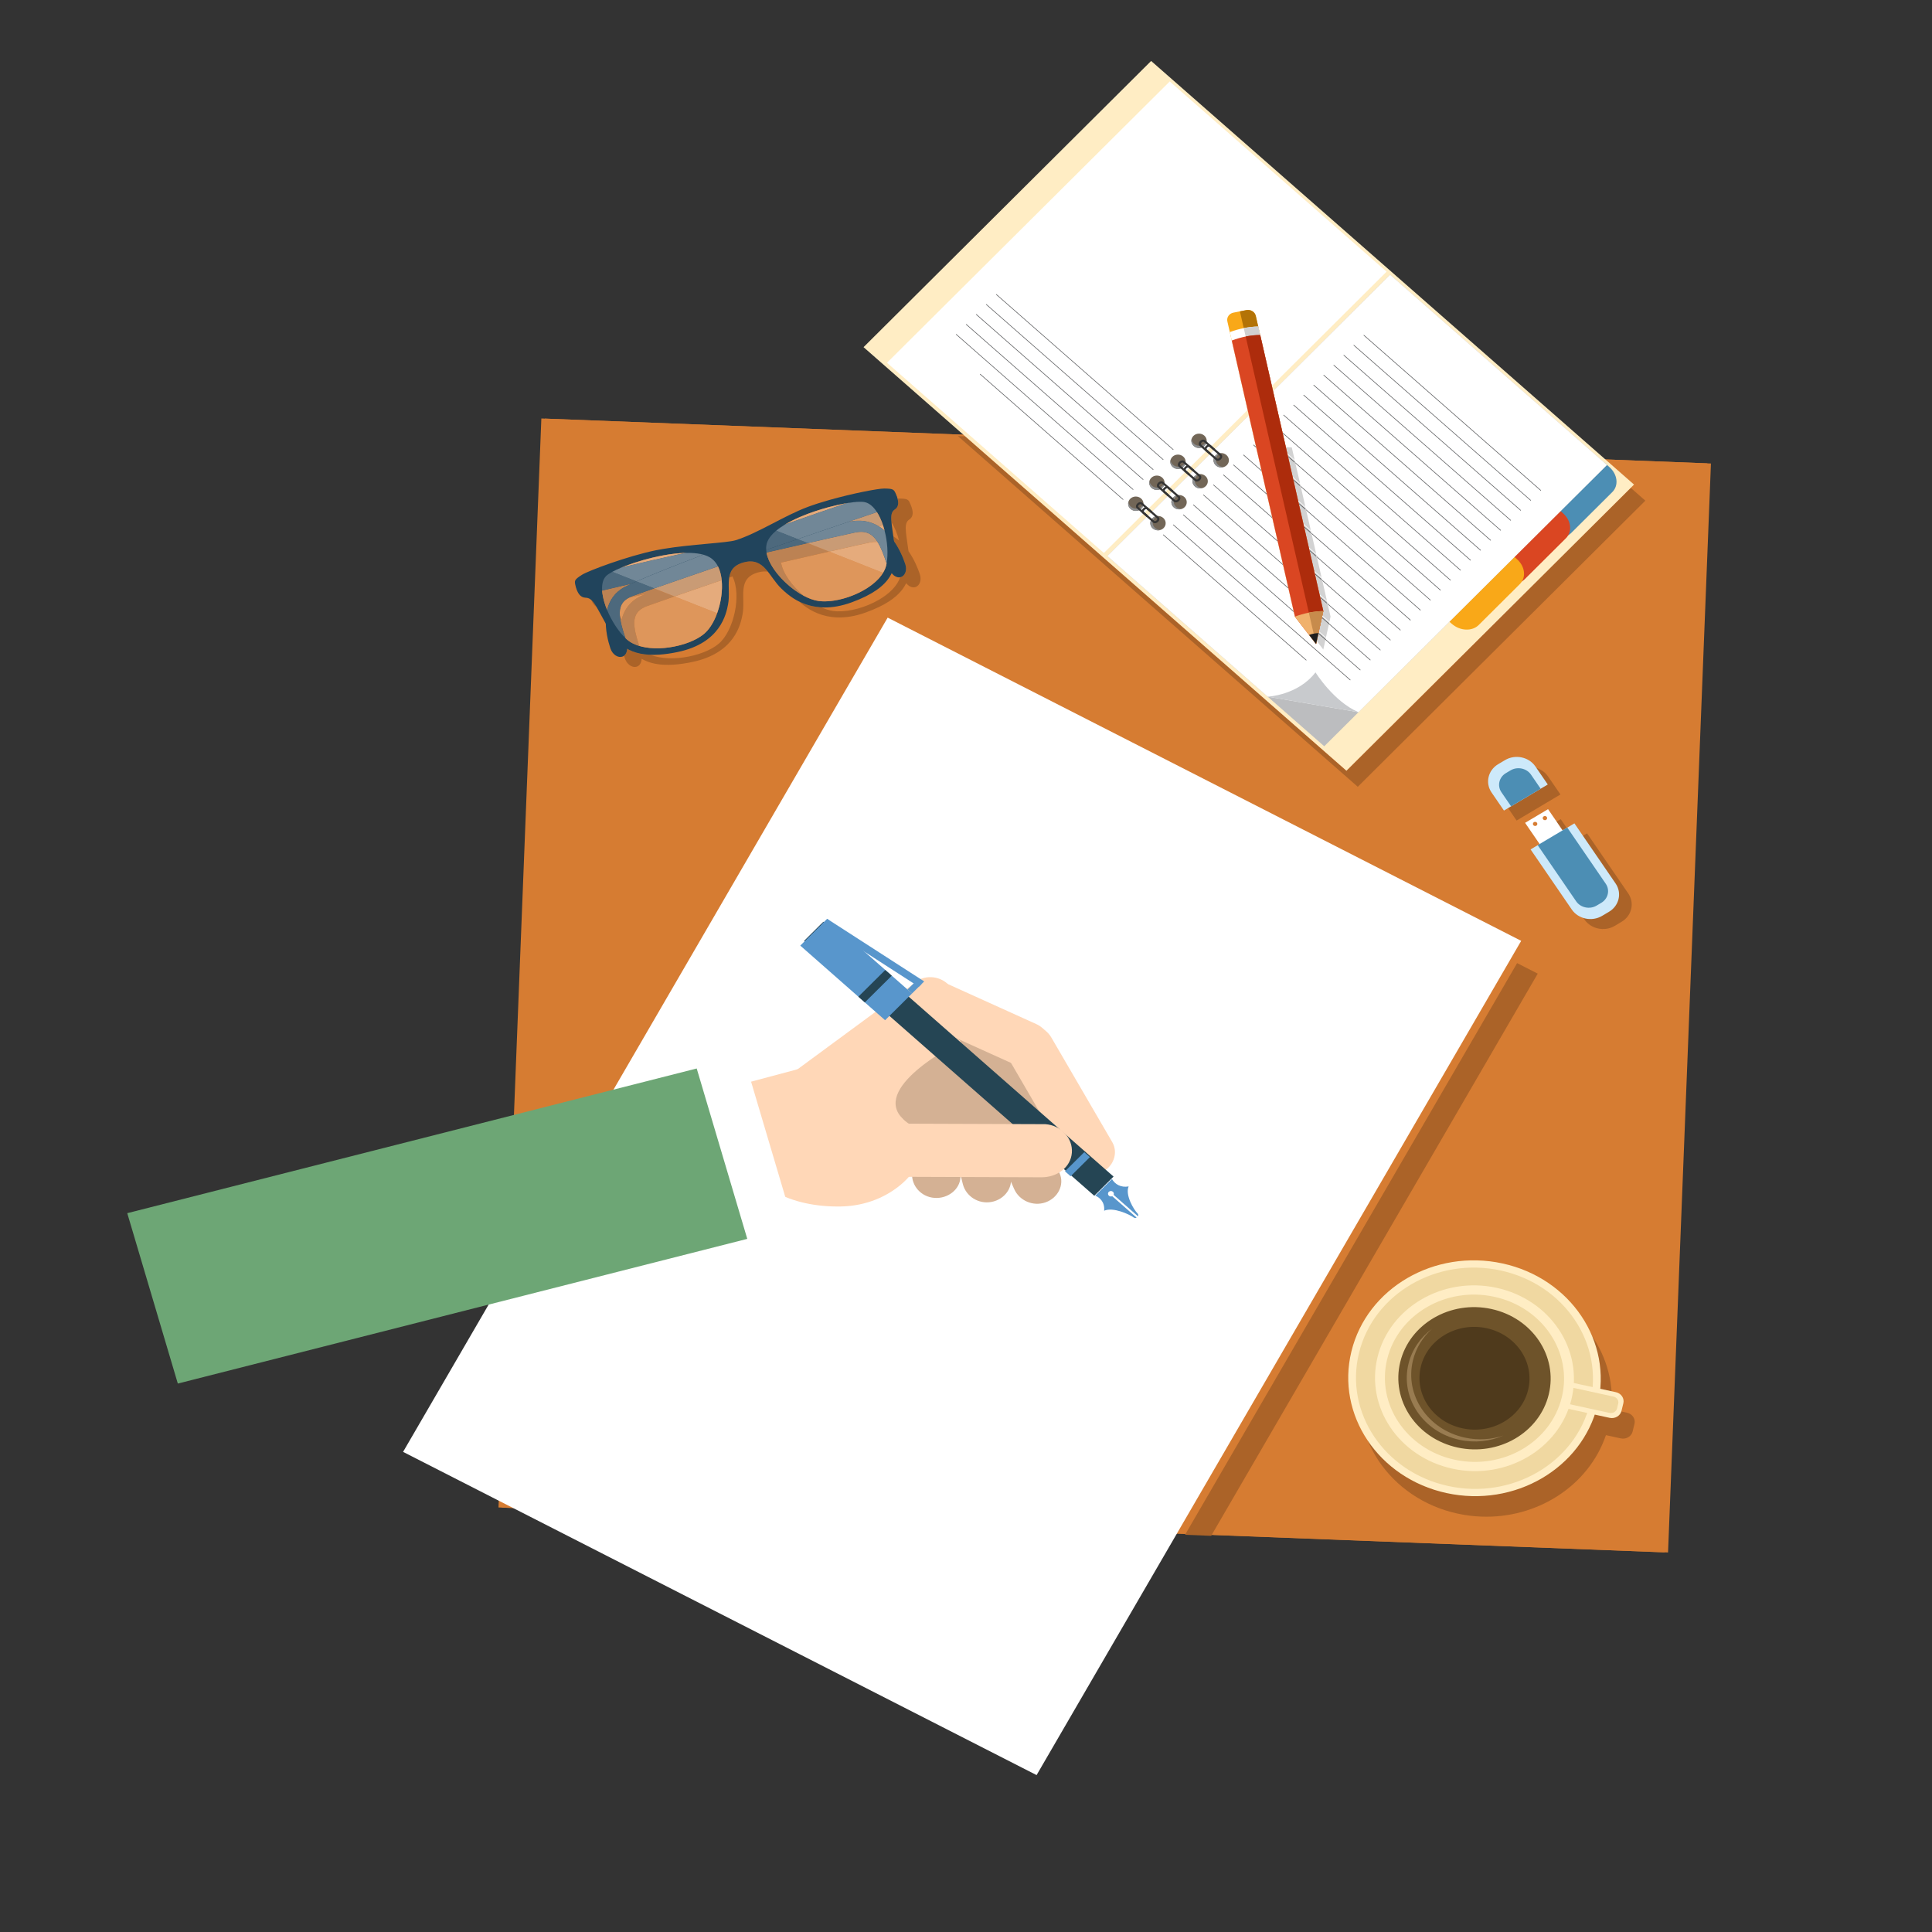 <?xml version="1.0" encoding="UTF-8" standalone="no"?>
<svg id="svg2" xmlns:rdf="http://www.w3.org/1999/02/22-rdf-syntax-ns#" xmlns="http://www.w3.org/2000/svg" xml:space="preserve" height="500" viewBox="0 0 500 500" width="500" version="1.1" xmlns:cc="http://creativecommons.org/ns#" xmlns:dc="http://purl.org/dc/elements/1.1/"><rect x="0" y="0" width="500" height="500" fill="#333333" stroke="none"/><path id="path14" fill-rule="evenodd" fill="#d67c32" d="m129.91 390.17 301.78 11.61 11.1-281.83-301.78-11.61-11.1 281.83z"/><path id="path16" fill-rule="evenodd" fill="#d67c32" d="m129.01 390.13 301.78 11.62 11.09-281.83-301.78-11.62-11.09 281.83z"/><g id="g8" fill="#ab6328" transform="matrix(.377 .015 .014 -.352 129.91 390.17)"><path id="path18" d="m566.9 554.13-283.64 245.79h5.046l270.39-234.32 187.14 215.95 10.364-8.982-189.3-218.45"/><path id="path20" d="m738.26 456.87c-4.767 0-9.467 2.247-12.38 6.435l-27.119 38.968v5.898l3.289 2.289-3.289 4.727v15.463l8.123 5.651 10.539-15.144 2.67 1.858 0.465 0.324 4.763 3.315 29.883-42.941c4.727-6.792 3.037-16.214-3.754-20.939l-4.631-3.224c-2.604-1.812-5.594-2.68-8.559-2.68m-39.499 45.403-2.766 3.974 2.766 1.924v-5.898m0 12.914-7.248 10.418 7.248 5.045v-15.463m-22.077 18.809-8.992 12.923c-4.726 6.792-3.037 16.214 3.754 20.941l4.633 3.222c2.604 1.812 5.594 2.681 8.558 2.681 4.767 0 9.467-2.248 12.382-6.436l1.742-2.506v-15.462l-17.311-12.046-4.766-3.317m22.077 15.363v15.462l7.25-10.417-4.766-3.316-2.484-1.729"/><path id="path22" d="m671.31 21.998c-5.341 0-10.756 0.496-16.197 1.525-46.992 8.895-77.877 54.198-68.984 101.19 7.864 41.551 44.195 70.511 84.988 70.511 5.342 0 10.76-0.497 16.201-1.527 42.959-8.128 72.452-46.689 70.405-89.148l10.812-2.047c3.66-0.691 6.088-4.254 5.395-7.914l-1.08-5.703c-0.612-3.24-3.474-5.514-6.662-5.514-0.413 0-0.832 0.038-1.252 0.118l-10.282 1.947c-10.43-37.726-44.9-63.435-83.34-63.436"/><path id="path24" d="m486.84 0h-17.94l212.02 429.35 14.42-7.12-208.5-422.23"/><path id="path26" d="m67.915 620.97c-1.44 0-2.995 0.68-4.327 1.99v10.483c1.916-0.942 4.017-1.691 6.342-2.216v-9.75c-0.616-0.34-1.302-0.507-2.015-0.507m2.015 0.507v9.75c2.519-0.568 5.302-0.872 8.396-0.872h0.198c3.678-1.37 7.919-1.99 12.352-1.989 3.396 0 6.907 0.363 10.363 1.031v-4.556c-4.75-0.964-8.954-1.41-12.702-1.41-6.552 0-11.707 1.364-15.927 3.709-0.086-2.977-1.178-4.833-2.681-5.663m-6.342 1.483c-1.022 1.005-1.912 2.379-2.519 4.101-0.2 0.566-0.409 1.183-0.622 1.845 1.12 0.98 1.886 2.682 1.958 5.157 0.387-0.215 0.78-0.422 1.183-0.62v-10.483m37.652 1.881v4.556c9.492 1.833 18.586 5.961 23.84 11.163 9.871 9.773 14.451 36.276 7.517 49.718-0.739-0.308-1.475-0.615-2.208-0.921 0.557 5.004 2.687 9.148 9.22 11.451 2.01 0.708 3.809 1.026 5.439 1.026 5.053 0 8.504-3.052 11.705-7.017-0.483 0.061-0.98 0.093-1.495 0.093-1.631 0-3.43-0.319-5.44-1.027-14.281-5.034-7.521-18.863-9.292-31.246-0.992-6.945-4.053-28.493-33.08-36.321-2.167-0.585-4.233-1.074-6.206-1.475m104.02 38.405c-2.502 0-4.845 0.238-7.029 0.651v4.854c1.477-0.446 2.916-0.752 4.29-0.893 0.88-0.091 1.791-0.135 2.73-0.135 8.67 0 19.657 3.772 28.338 9.695v-5.43c-2.505-1.415-5.296-2.804-8.4-4.169-7.514-3.305-14.148-4.573-19.929-4.573m-7.029 0.651c-9.256 1.749-15.669 6.647-19.391 9.952 4.216-2.027 9.398-3.575 15.578-3.674 1.291-0.569 2.565-1.047 3.813-1.424v-4.854m-158.06 0.148c-1.617 0.868-2.783 2.606-3.664 4.785 1.163-1.026 2.314-2.593 3.664-4.785m193.42 7.943v5.43c6.813 4.65 12.207 10.625 13.944 17.145 3.03 0.722 4.911 4.908 3.165 9.863-1.439 4.082-4.139 10.527-8.339 16.442-0.209 1.249-0.411 2.431-0.604 3.55 1.428-0.861 2.773-1.848 4.037-2.929-1.42 5.017-3.363 9.669-5.706 13.26-0.625 5.102-0.262 7.716 2.017 9.488 2.377 1.846 2.471 4.756 1.502 8.018 0.322 0.035 0.602 0.056 0.837 0.062 0.734 0.021 1.388 0.034 1.972 0.034 4.472 0 4.911-0.752 6.489-4.508 1.782-4.247 2.383-8.221-0.591-10.531-3.788-2.945-2.283-8.219 0.257-23.37 4.199-5.916 6.899-12.359 8.337-16.442 1.922-5.45-0.548-9.969-4.107-9.969-1.54 0-3.285 0.847-4.966 2.832-2.627-6.511-8.091-12.644-18.244-18.375m-189.42 0.684c-0.232 1.16-0.405 2.294-0.514 3.388h0c0.109-1.094 0.282-2.228 0.513-3.388m81.126 14.565c-0.496 3.718-1.445 7.134-2.907 9.969 1.462-2.835 2.412-6.251 2.907-9.969m30.899 18.295c-0.392 1.1-0.702 2.191-0.922 3.268 0.22-1.077 0.53-2.168 0.922-3.268"/></g><g id="g15" fill-rule="evenodd" fill="#21445c" transform="matrix(.377 .015 .014 -.352 129.91 390.17)"><path id="path28" d="m29.991 684.98c35.488 13.368 165.04 47.363 185.9 49.762 20.862 2.399 31.39-20.625 34.808-30.321 3.418-9.698-7.065-16.453-12.85-0.041-5.784 16.411-10.349 24.799-22.146 21.773-11.797-3.023-169.27-49.056-180.1-52.544s-12.923 9.294-5.616 11.371"/><path id="path30" d="m234.98 757.23c-36.03-11.83-158.26-66.59-176.02-77.8-17.755-11.21-11.519-35.75-8.1-45.45 3.418-9.698 15.82-8.385 10.035 8.026-5.784 16.411-7.488 25.807 3.599 30.849 11.087 5.041 162.62 67.924 173.24 71.997 10.624 4.075 4.24 15.344-2.756 12.379"/><path id="path32" d="m84.623 708.51c-1.779-0.395-3.507-0.809-5.162-1.243-19.159-5.031-45.975-17.065-50.205-20.278-5.058-3.839-5.058-4.363-3.785-8.789 1.274-4.427 3.298-7.898 7.063-7.834 5.13 0.088 7.216-5.697 16.103-21.28 6.824-11.964 15.657-20.688 35.986-18.352v4.712c-8.879-0.693-17.432 0.858-22.847 5.653-12.048 10.671-23.328 36.834-15.838 45.749 3.807 4.531 21.354 12.705 38.686 16.872v4.79m49.075 8.411c-5.779-2.182-30.288-4.239-49.075-8.411v-4.79c12.979 3.121 25.838 3.996 32.717-0.594 13.498-9.008 9.223-44.066-2.469-55.642-6.433-6.371-18.62-11.129-30.248-12.038v-4.712c3.785 0.434 7.97 1.253 12.614 2.505 29.027 7.829 32.088 29.376 33.08 36.321 1.771 12.384-4.989 26.213 9.292 31.247 14.282 5.033 17.852-9.632 26.997-18.169 3.847-3.592 13.664-13.053 29.952-12.441v4.488c-1.477-0.071-2.899-0.043-4.242 0.095-16.366 1.688-41.68 26.317-36.813 41.797 3.551 11.295 23.674 21.553 41.055 27.34v5.19c-4.999-1.754-9.862-3.635-14.144-5.552-16.164-7.235-33.833-21.017-48.716-26.634m62.86-46.724c5.419 0.204 11.555 1.523 18.426 4.544 28.049 12.335 30.516 26.689 27.923 42.82-2.849 17.712-4.851 23.526-0.8 26.675 2.974 2.31 2.374 6.284 0.59 10.53-1.783 4.247-2.111 4.655-8.459 4.475-4.053-0.115-21.573-4.476-37.68-10.134v-5.19c10.967 3.653 20.844 5.526 24.773 4.752 11.425-2.248 19.043-29.701 16.349-45.568-2.56-15.078-25.138-27.653-41.122-28.416v-4.488"/></g><g id="g20" transform="matrix(.377 .015 .014 -.352 129.91 390.17)"><path id="path34" fill="#de965b" d="m80.672 635.29c-3.546 0-6.968 0.396-10.077 1.255-0.229 0.662-0.45 1.312-0.664 1.951v-1.759 1.759c-3.865 11.561-5.087 19.286 0 24.298v10.183c-0.272-0.164-0.525-0.321-0.76-0.469-2.218-1.4-4.061-3.01-5.582-4.771v-28.046 28.046c-3.195-3.701-4.97-8.077-5.808-12.619-0.468 1.097-0.903 2.196-1.3 3.29-0.614 5.9 0.843 10.164 5.622 13.175 0.487 0.145 0.982 0.292 1.486 0.441v0.401-0.401c1.988 0.588 4.107 1.215 6.342 1.876v1.317-1.317l3.375 0.996c-1.315-0.719-2.45-1.363-3.375-1.919v-10.183c1.216 1.196 2.788 2.239 4.772 3.142 2.048 0.931 8.888 3.836 18.745 7.978l29.637-11.096c2.33 7.786 3.24 16.745 2.217 24.419 1.836-13.767-2.55-31.669-10.191-39.512-0.079-0.081-0.159-0.161-0.239-0.24l-0.04-0.04-0.012-0.012c-0.01-0.009-0.019-0.019-0.029-0.028l-0.013-0.013c-0.009-0.009-0.019-0.018-0.028-0.027l-0.013-0.013c-0.009-0.009-0.019-0.018-0.028-0.027l-0.014-0.014c-0.009-0.009-0.018-0.018-0.028-0.027l-0.012-0.012c-0.01-0.009-0.021-0.019-0.031-0.029-0.003-0.004-0.007-0.007-0.011-0.011-0.011-0.01-0.023-0.022-0.035-0.033-0.002-0.002-0.003-0.004-0.005-0.006-0.014-0.012-0.028-0.026-0.041-0.039l-0.001-0.001c-0.029-0.027-0.058-0.054-0.087-0.082-0.001 0-0.001-0.001-0.002-0.001-0.013-0.013-0.027-0.026-0.041-0.039-0.001-0.001-0.002-0.003-0.004-0.004-0.012-0.011-0.025-0.024-0.038-0.035-0.002-0.003-0.005-0.005-0.007-0.007-0.012-0.011-0.025-0.023-0.037-0.034l-0.006-0.006-0.039-0.036-0.003-0.003-0.042-0.039c-0.001 0-0.001-0.001-0.002-0.001-0.754-0.695-1.577-1.369-2.46-2.02-0.104-0.076-0.209-0.153-0.314-0.228l-0.001-0.001c-0.016-0.012-0.033-0.024-0.05-0.036-0.002-0.001-0.004-0.003-0.006-0.004-0.015-0.011-0.03-0.021-0.045-0.032-0.003-0.002-0.006-0.005-0.01-0.007l-0.042-0.03c-0.003-0.003-0.006-0.004-0.009-0.007-0.013-0.009-0.029-0.02-0.042-0.029-0.004-0.003-0.007-0.006-0.012-0.009-0.014-0.01-0.027-0.019-0.041-0.029-0.004-0.003-0.006-0.004-0.01-0.007-0.016-0.011-0.031-0.022-0.047-0.033-0.001-0.001-0.003-0.002-0.005-0.003-0.034-0.025-0.069-0.048-0.103-0.073-0.007-0.004-0.013-0.009-0.02-0.013-0.01-0.008-0.021-0.015-0.032-0.023-0.007-0.005-0.014-0.009-0.021-0.014-0.009-0.007-0.02-0.014-0.03-0.021-0.007-0.005-0.015-0.011-0.023-0.016-0.01-0.007-0.019-0.013-0.029-0.019-0.008-0.006-0.015-0.011-0.024-0.017-0.008-0.006-0.018-0.012-0.026-0.018s-0.018-0.012-0.026-0.018c-0.009-0.006-0.017-0.012-0.026-0.018s-0.017-0.011-0.025-0.017c-0.009-0.006-0.018-0.012-0.027-0.019-0.009-0.005-0.017-0.011-0.025-0.016-0.009-0.007-0.016-0.011-0.025-0.017-0.057-0.039-0.114-0.077-0.171-0.116-0.002-0.001-0.004-0.002-0.006-0.004l-0.045-0.03c-0.002-0.001-0.003-0.002-0.005-0.003l-0.045-0.03c-0.002-0.002-0.003-0.002-0.005-0.004-0.015-0.01-0.031-0.02-0.046-0.03-0.001-0.001-0.003-0.002-0.003-0.002-0.017-0.011-0.032-0.021-0.048-0.032h-0.001c-6.782-4.481-16.402-7.65-25.668-8.374v-0.001 0.001c-1.327-0.103-2.648-0.157-3.951-0.157"/><path id="path36" fill="#bc8253" d="m70.594 636.54c-0.223 0.062-0.444 0.126-0.664 0.192v1.759c0.214-0.639 0.435-1.289 0.664-1.951m-0.664 0.192c-2.33 0.704-4.472 1.679-6.342 2.954v28.046c1.522 1.761 3.364 3.371 5.582 4.771 0.235 0.148 0.488 0.305 0.76 0.469v-10.183c-5.087-5.012-3.865-12.737 0-24.298v-1.759m-6.342 2.954c-0.637 0.435-1.242 0.904-1.812 1.409-0.276 0.244-0.552 0.497-0.827 0.757-0.018 0.052-0.035 0.103-0.054 0.155-2.296 6.516-3.95 11.926-4.415 16.396 0.398-1.094 0.832-2.193 1.3-3.29 0.838 4.542 2.612 8.918 5.808 12.619v-28.046m-16.018 22.354c-1.537 3.602-2.717 7.233-3.395 10.627-0.232 1.16-0.405 2.294-0.513 3.388 4.85 1.449 11.523 3.427 19.433 5.76-1.707-0.932-3.098-1.735-4.134-2.388-6.876-4.34-10.155-10.68-11.391-17.38m22.361 0.749v10.183c0.925 0.556 2.059 1.2 3.375 1.919l-3.375-0.996v1.317c2.484 1.059 5.661 2.404 9.405 3.98l14.112-5.283c-9.857-4.142-16.697-7.047-18.745-7.978-1.984-0.903-3.556-1.946-4.772-3.142m-7.829 8.789c0.464 0.293 0.959 0.573 1.486 0.842v-0.401c-0.504-0.149-1-0.296-1.486-0.441m1.486 0.441v0.401c0.292 0.149 0.593 0.294 0.905 0.436 0.913 0.415 2.777 1.222 5.437 2.356v-1.317c-2.235-0.661-4.355-1.288-6.342-1.876m61.713 15.213c-0.496 3.717-1.445 7.134-2.907 9.969 1.462-2.835 2.411-6.251 2.907-9.969"/><path id="path38" fill="#de965b" d="m56.646 693.76c0.723 0.353 1.473 0.709 2.245 1.064-0.771-0.355-1.521-0.71-2.243-1.064h-0.002"/></g><g id="g25" fill="#4d697d" transform="matrix(.377 .015 .014 -.352 129.91 390.17)"><path id="path40" d="m43.661 676.06c-0.444 4.466 0.184 8.299 2.276 10.789 0.816 0.971 2.264 2.11 4.205 3.341 0.001 0.001 0.004 0.002 0.004 0.003 0.01 0.006 0.019 0.012 0.029 0.018 1.78 1.126 3.971 2.329 6.47 3.55h0.002c-2.544-1.243-4.77-2.468-6.566-3.611l16.829-6.301c-1.404-0.731-2.681-1.409-3.816-2.029-7.91-2.333-14.584-4.311-19.433-5.76"/><path id="path42" d="m60.948 641.85c-5.152 4.877-10.085 12.468-13.379 20.188 1.237 6.703 4.515 13.045 11.391 17.387 1.035 0.653 2.427 1.456 4.134 2.388 1.135 0.62 2.412 1.298 3.816 2.029l12.424-4.652c-3.744-1.576-6.921-2.921-9.405-3.98-2.66-1.134-4.524-1.941-5.437-2.356-0.312-0.142-0.613-0.287-0.905-0.436-0.527-0.269-1.023-0.549-1.486-0.842-4.779-3.011-6.236-7.275-5.622-13.175 0.465-4.47 2.118-9.88 4.415-16.396 0.018-0.052 0.036-0.103 0.054-0.155m61.446 55.349c-1.178 2.285-2.688 4.192-4.563 5.576 1.875-1.384 3.385-3.291 4.563-5.576"/><path id="path44" d="m80.672 635.29c-7.416 0-14.291 1.732-18.897 5.811-7.86 6.961-15.392 20.515-17.6 31.572 0.678-3.394 1.858-7.025 3.395-10.627 3.294-7.72 8.227-15.311 13.379-20.188 0.275-0.26 0.551-0.513 0.827-0.757 0.571-0.505 1.176-0.974 1.812-1.409 1.87-1.275 4.012-2.25 6.342-2.954 0.22-0.066 0.441-0.13 0.664-0.192 3.11-0.859 6.532-1.255 10.077-1.255 1.303 0 2.624 0.054 3.951 0.157v-0.001c-1.327-0.104-2.648-0.157-3.951-0.157m3.951 0.157v0.001c9.266 0.724 18.886 3.893 25.668 8.374-6.782-4.482-16.402-7.651-25.668-8.375m25.669 8.375c0.016 0.011 0.031 0.021 0.048 0.032-0.017-0.011-0.032-0.021-0.048-0.032m0.051 0.034c0.015 0.01 0.031 0.02 0.046 0.03-0.015-0.009-0.032-0.02-0.046-0.03m0.051 0.034 0.045 0.03-0.045-0.03m0.05 0.033 0.045 0.03c-0.015-0.009-0.03-0.02-0.045-0.03m0.051 0.034c0.057 0.039 0.114 0.077 0.171 0.116-0.057-0.039-0.114-0.077-0.171-0.116m0.196 0.133c0.008 0.005 0.016 0.011 0.025 0.016-0.009-0.005-0.017-0.011-0.025-0.016m0.052 0.035c0.008 0.006 0.016 0.011 0.025 0.017-0.008-0.005-0.017-0.011-0.025-0.017m0.051 0.035c0.008 0.006 0.018 0.012 0.026 0.018-0.009-0.006-0.017-0.012-0.026-0.018m0.052 0.036c0.009 0.006 0.016 0.011 0.024 0.017-0.008-0.006-0.016-0.011-0.024-0.017m0.053 0.036c0.008 0.005 0.016 0.011 0.023 0.016-0.008-0.005-0.015-0.01-0.023-0.016m0.053 0.037c0.007 0.005 0.014 0.009 0.021 0.014-0.007-0.005-0.013-0.009-0.021-0.014m0.053 0.037c0.007 0.004 0.013 0.009 0.02 0.013-0.006-0.004-0.013-0.009-0.02-0.013m0.123 0.086c0.002 0.001 0.004 0.002 0.005 0.003-0.002-0.001-0.003-0.002-0.005-0.003m0.052 0.036c0.004 0.003 0.006 0.004 0.01 0.007-0.003-0.002-0.007-0.005-0.01-0.007m0.051 0.036c0.005 0.003 0.008 0.006 0.012 0.009-0.004-0.003-0.007-0.006-0.012-0.009m0.054 0.038c0.003 0.003 0.006 0.004 0.009 0.007-0.003-0.003-0.006-0.004-0.009-0.007m0.051 0.037c0.004 0.002 0.007 0.005 0.01 0.007-0.003-0.002-0.006-0.004-0.01-0.007m0.055 0.039c0.002 0.001 0.004 0.003 0.006 0.004-0.002-0.001-0.004-0.003-0.006-0.004m0.056 0.04 0.001 0.001-0.001-0.001m0.315 0.229m2.46 2.02c0.001 0 0.001 0.001 0.002 0.001l-0.002-0.001m0.044 0.04 0.003 0.003c-0.001-0.002-0.002-0.002-0.003-0.003m0.042 0.039 0.006 0.006-0.006-0.006m0.043 0.04c0.002 0.002 0.005 0.004 0.007 0.007-0.003-0.003-0.004-0.005-0.007-0.007m0.045 0.042c0.002 0.001 0.003 0.003 0.004 0.004l-0.004-0.004m0.045 0.043c0.001 0 0.001 0.001 0.002 0.001 0 0-0.001-0.001-0.002-0.001m0.089 0.083 0.001 0.001c-0.001-0.001-0.001 0-0.001-0.001m0.042 0.04c0.002 0.002 0.003 0.004 0.005 0.006-0.002-0.002-0.003-0.003-0.005-0.006m0.04 0.039c0.004 0.004 0.008 0.007 0.011 0.011l-0.011-0.011m0.042 0.04 0.012 0.012-0.012-0.012m0.04 0.039 0.014 0.014-0.014-0.014m0.042 0.041 0.013 0.013-0.013-0.013m0.041 0.04 0.013 0.013-0.013-0.013m0.042 0.041 0.012 0.012-0.012-0.012m0.052 0.052c0.08 0.079 0.16 0.159 0.239 0.24-0.079-0.081-0.159-0.161-0.239-0.24m-64.728 42.705c0.002 0.001 0.002 0.002 0.004 0.003-0.001-0.001-0.003-0.002-0.004-0.003m0.034 0.021c7.124 4.508 20.852 10.244 34.446 13.512-9.216-2.216-18.493-5.566-25.732-8.898-0.772-0.355-1.522-0.711-2.245-1.064-2.498-1.221-4.69-2.424-6.47-3.55m34.446 13.512c1.36 0.327 2.722 0.63 4.073 0.904-1.351-0.274-2.712-0.576-4.073-0.904"/></g><g id="g30" transform="matrix(.377 .015 .014 -.352 129.91 390.17)"><path id="path46" fill="#de965b" d="m195.02 674.64c-0.856 0-1.689 0.037-2.494 0.113-0.071 0.006-0.142 0.013-0.212 0.02-3.268 0.337-6.893 1.589-10.563 3.5-7.962 6.691-14.627 15.575-16.266 23.594 12.006 3.492 23.236 6.749 32.712 9.484l37.498-14.038c0.791 1.534 1.393 3.111 1.769 4.719-0.716-3.068-2.249-6.023-4.367-8.782-0.001 0-0.001 0-0.001-0.001-0.011-0.013-0.019-0.024-0.029-0.038-0.001-0.001-0.004-0.004-0.005-0.006-0.009-0.012-0.018-0.023-0.027-0.034-0.002-0.003-0.003-0.004-0.005-0.007-0.008-0.01-0.016-0.021-0.025-0.032-0.003-0.004-0.005-0.007-0.008-0.011-0.008-0.01-0.015-0.019-0.022-0.028-0.004-0.005-0.007-0.009-0.011-0.014-0.006-0.008-0.013-0.016-0.019-0.025-0.004-0.005-0.009-0.011-0.013-0.016-0.006-0.008-0.013-0.017-0.019-0.025-0.005-0.005-0.008-0.01-0.013-0.016-0.005-0.007-0.011-0.014-0.016-0.021-0.006-0.006-0.012-0.014-0.017-0.021-0.005-0.006-0.009-0.012-0.014-0.018-0.006-0.007-0.013-0.016-0.018-0.023-0.004-0.005-0.008-0.01-0.011-0.014-0.008-0.009-0.014-0.018-0.021-0.027-0.004-0.004-0.007-0.008-0.011-0.013-0.007-0.009-0.014-0.018-0.022-0.028-0.002-0.003-0.005-0.005-0.007-0.008-0.008-0.011-0.017-0.022-0.025-0.032-0.002-0.002-0.004-0.004-0.005-0.006-0.01-0.012-0.018-0.023-0.028-0.035l-0.001-0.002c-8.095-10.113-24.02-17.492-36.148-18.071v-0.003 0.003c-0.519-0.025-1.032-0.038-1.536-0.038"/><path id="path48" fill="#bc8253" d="m181.75 678.28c-10.719 5.582-21.825 16.788-25.553 27.251-0.392 1.1-0.702 2.191-0.922 3.268 10.083 2.933 19.624 5.701 28.033 8.132l14.888-5.573c-9.476-2.735-20.706-5.992-32.712-9.484 1.639-8.019 8.304-16.903 16.266-23.594"/><path id="path50" fill="#de965b" d="m167.36 730.04c5.831 4.062 13.108 7.699 20.462 10.667-7.349-2.967-14.622-6.602-20.451-10.663-0.004-0.002-0.007-0.003-0.011-0.004"/></g><g id="g35" fill="#4d697d" transform="matrix(.377 .015 .014 -.352 129.91 390.17)"><path id="path52" d="m155.28 708.8c-0.135 0.658-0.235 1.31-0.3 1.955 7.194 2.987 14.342 5.952 21.27 8.821l7.063-2.644c-8.409-2.431-17.95-5.199-28.033-8.132"/><path id="path54" d="m154.98 710.75c-0.204 2.034-0.05 3.992 0.525 5.823 1.374 4.371 5.23 8.586 10.448 12.448 0.005 0.004 0.011 0.008 0.016 0.011 0.013 0.01 0.026 0.02 0.039 0.029 0.01 0.008 0.019 0.014 0.029 0.021 0.01 0.009 0.021 0.016 0.032 0.024 0.009 0.007 0.019 0.014 0.028 0.021 0.006 0.004 0.01 0.007 0.015 0.011 0.022 0.016 0.041 0.03 0.063 0.046 0.002 0.002 0.006 0.004 0.008 0.006 0.388 0.284 0.782 0.566 1.184 0.846 0.004 0.001 0.007 0.002 0.011 0.004-2.254-1.57-4.293-3.204-6.036-4.888l14.908-5.581c-6.928-2.869-14.076-5.834-21.27-8.821"/><path id="path56" d="m195.05 674.64c-0.863 0.001-1.705 0.038-2.518 0.115 0.805-0.076 1.638-0.113 2.494-0.113 0.504 0 1.017 0.013 1.536 0.038v-0.003c-0.511-0.024-1.015-0.037-1.512-0.037m1.512 0.037v0.003c12.128 0.579 28.053 7.958 36.148 18.071-8.096-10.114-24.02-17.495-36.148-18.074m-4.242 0.098c-12.813 1.321-31.111 16.705-36.116 30.751 3.728-10.463 14.834-21.669 25.553-27.251 3.67-1.911 7.295-3.163 10.563-3.5m40.391 17.978c0.01 0.012 0.018 0.023 0.028 0.035-0.01-0.013-0.018-0.023-0.028-0.035m0.033 0.041c0.008 0.01 0.017 0.021 0.025 0.032-0.008-0.011-0.017-0.022-0.025-0.032m0.032 0.04c0.008 0.01 0.015 0.019 0.022 0.028-0.007-0.009-0.015-0.019-0.022-0.028m0.033 0.041c0.007 0.009 0.013 0.018 0.021 0.027-0.007-0.009-0.014-0.018-0.021-0.027m0.032 0.041c0.005 0.007 0.012 0.016 0.018 0.023-0.006-0.008-0.012-0.015-0.018-0.023m0.032 0.041c0.005 0.007 0.011 0.015 0.017 0.021-0.006-0.007-0.011-0.014-0.017-0.021m0.033 0.042c0.005 0.006 0.008 0.011 0.013 0.016-0.004-0.005-0.009-0.01-0.013-0.016m0.032 0.041c0.004 0.005 0.009 0.011 0.013 0.016-0.004-0.005-0.009-0.011-0.013-0.016m0.032 0.041c0.004 0.005 0.007 0.009 0.011 0.014-0.004-0.005-0.007-0.009-0.011-0.014m0.033 0.042c0.003 0.004 0.005 0.007 0.008 0.011-0.002-0.003-0.005-0.007-0.008-0.011m0.033 0.043c0.002 0.003 0.003 0.004 0.005 0.007-0.001-0.002-0.003-0.005-0.005-0.007m0.032 0.041c0.001 0.002 0.004 0.005 0.005 0.006-0.002-0.001-0.004-0.004-0.005-0.006m0.034 0.044c0 0.001 0 0.001 0.001 0.001l-0.001-0.001m-67.147 35.769c0.005 0.004 0.01 0.007 0.016 0.011-0.005-0.003-0.011-0.007-0.016-0.011m0.055 0.04c0.009 0.007 0.019 0.014 0.029 0.021-0.01-0.007-0.019-0.013-0.029-0.021m0.061 0.045c0.009 0.007 0.019 0.014 0.028 0.021-0.009-0.007-0.019-0.014-0.028-0.021m0.043 0.032c0.021 0.015 0.042 0.031 0.063 0.046-0.022-0.016-0.041-0.03-0.063-0.046m0.071 0.052c8.253 6.045 19.82 11.209 30.377 14.724-2.864-0.954-5.805-2.03-8.731-3.211-7.354-2.968-14.631-6.605-20.462-10.667-0.402-0.28-0.796-0.562-1.184-0.846m30.377 14.724c1.486 0.495 2.953 0.957 4.387 1.385-1.435-0.428-2.9-0.89-4.387-1.385"/></g><path id="path58" fill="#de965b" d="m229.24 146.27c0.001-0.004 0.002-0.008 0.003-0.011-0.001 0.004-0.002 0.008-0.003 0.011m0.006-0.02c0-0.001 0.001-0.002 0.001-0.003-0 0.001-0 0.002-0.001 0.003"/><g id="g41" fill="#4d697d" transform="matrix(.377 .015 .014 -.352 129.91 390.17)"><path id="path60" d="m117.83 702.78c-0.026 0.018-0.051 0.038-0.077 0.056 0.025-0.018 0.052-0.038 0.077-0.056m-0.084 0.061c-0.023 0.017-0.046 0.034-0.07 0.051 0.023-0.017 0.047-0.034 0.07-0.051m-0.082 0.059c-0.006 0.005-0.013 0.01-0.02 0.014 0.007-0.005 0.013-0.009 0.02-0.014m-0.033 0.024c-0.011 0.007-0.021 0.015-0.032 0.022 0.011-0.007 0.022-0.015 0.032-0.022m-0.048 0.033c-0.006 0.005-0.011 0.008-0.017 0.013 0.005-0.004 0.012-0.009 0.017-0.013m-0.034 0.025c-0.006 0.004-0.014 0.009-0.02 0.013 0.006-0.004 0.013-0.009 0.02-0.013m-0.046 0.032c-0.005 0.003-0.011 0.006-0.016 0.01 0.005-0.003 0.011-0.007 0.016-0.01m-0.036 0.024c-0.004 0.003-0.009 0.007-0.014 0.01 0.005-0.004 0.009-0.007 0.014-0.01m-0.045 0.031c-0.004 0.002-0.008 0.005-0.012 0.008 0.004-0.003 0.008-0.006 0.012-0.008m-0.036 0.024c-0.004 0.003-0.008 0.005-0.012 0.008 0.005-0.003 0.007-0.005 0.012-0.008"/><path id="path62" d="m88.699 704.62c0.018 0.004 0.035 0.007 0.053 0.011-0.018-0.004-0.035-0.007-0.053-0.011m0.062 0.013c0.016 0.003 0.031 0.006 0.048 0.009-0.016-0.003-0.032-0.006-0.048-0.009m0.07 0.014c0.013 0.002 0.025 0.005 0.038 0.007-0.013-0.002-0.025-0.005-0.038-0.007m0.068 0.013c0.013 0.003 0.021 0.005 0.034 0.007-0.011-0.002-0.023-0.004-0.034-0.007m0.096 0.02c0.005 0.001 0.011 0.002 0.017 0.003-0.007-0.001-0.01-0.002-0.017-0.003m0.066 0.013c0.005 0.001 0.014 0.003 0.02 0.004-0.006-0.002-0.013-0.003-0.02-0.004m0.068 0.013c0.005 0.002 0.011 0.003 0.017 0.004-0.005-0.001-0.012-0.002-0.017-0.004m0.065 0.013c0.007 0.002 0.014 0.003 0.021 0.005-0.008-0.002-0.013-0.003-0.021-0.005"/><path id="path64" d="m200.96 745.31c0.014 0.004 0.023 0.007 0.037 0.011-0.013-0.004-0.024-0.007-0.037-0.011m0.082 0.024c0.007 0.002 0.016 0.005 0.023 0.007-0.007-0.002-0.016-0.005-0.023-0.007"/><path id="path66" d="m117.83 702.78-0.001 0.001 0.001-0.001m-0.078 0.057c-0.002 0.002-0.004 0.003-0.007 0.005 0.002-0.002 0.005-0.003 0.007-0.005m-0.077 0.056c-0.004 0.003-0.008 0.005-0.012 0.008 0.002-0.001 0.003-0.002 0.004-0.003 0.001 0 0.001-0.001 0.002-0.001 0.002-0.001 0.004-0.003 0.006-0.004"/><path id="path68" d="m117.67 702.9c-0.001 0-0.001 0.001-0.002 0.001 0.001-0.001 0.001-0.001 0.002-0.001"/><path id="path70" d="m117.64 702.91c-0.004 0.003-0.009 0.007-0.013 0.01 0.004-0.003 0.009-0.007 0.013-0.01m-0.045 0.032c-0.005 0.004-0.01 0.007-0.016 0.011 0.001 0 0.002-0.001 0.003-0.001 0.002-0.002 0.004-0.003 0.006-0.005 0.002-0.001 0.005-0.003 0.007-0.005"/><path id="path72" d="m117.59 702.95c-0.002 0.002-0.004 0.003-0.006 0.005 0.002-0.002 0.004-0.003 0.006-0.005"/><path id="path74" d="m117.57 702.97c-0.006 0.004-0.012 0.008-0.017 0.012 0.002-0.002 0.002-0.002 0.004-0.003 0.003-0.002 0.007-0.006 0.011-0.008 0 0 0.001-0.001 0.002-0.001"/><path id="path76" d="m117.56 702.97c-0.004 0.002-0.008 0.006-0.011 0.008 0.003-0.003 0.007-0.006 0.011-0.008"/><path id="path78" d="m117.53 703c-0.009 0.007-0.017 0.012-0.026 0.019l0.001-0.001c0.004-0.003 0.009-0.007 0.013-0.009l0.02-0.01"/><path id="path80" d="m117.52 703c-0.004 0.002-0.009 0.006-0.013 0.009 0.004-0.004 0.009-0.006 0.013-0.009"/><path id="path82" d="m117.49 703.02c-0.006 0.005-0.013 0.009-0.02 0.014 0.001 0 0.001-0.001 0.002-0.001 0.005-0.004 0.012-0.008 0.017-0.012 0.001 0 0 0 0.001-0.001"/><path id="path84" d="m117.49 703.02c-0.005 0.004-0.012 0.008-0.017 0.012 0.005-0.004 0.011-0.008 0.017-0.012"/><path id="path86" d="m117.45 703.05c-0.01 0.007-0.021 0.014-0.031 0.021 0.011-0.008 0.02-0.014 0.031-0.021"/><path id="path88" d="m117.45 703.05c-0.011 0.007-0.02 0.013-0.031 0.021 0.01-0.007 0.021-0.014 0.031-0.021"/><path id="path90" d="m117.41 703.08c-0.008 0.005-0.016 0.011-0.024 0.016 0.008-0.005 0.016-0.011 0.023-0.016h0.001"/><path id="path92" d="m117.41 703.08c-0.007 0.005-0.015 0.011-0.023 0.016 0.008-0.005 0.016-0.011 0.023-0.016"/><path id="path94" d="m117.37 703.1c-0.011 0.008-0.023 0.015-0.034 0.023 0.011-0.008 0.023-0.015 0.034-0.023"/><path id="path96" d="m117.37 703.1c-0.011 0.008-0.023 0.015-0.034 0.023 0.011-0.008 0.023-0.015 0.034-0.023m-0.034 0.023c-3.379 2.255-8.197 3.191-13.766 3.191-4.429 0-9.333-0.593-14.359-1.586 5.026 0.993 9.93 1.586 14.359 1.586 5.569 0 10.387-0.936 13.766-3.191m-28.645 1.5c0.002 0.001 0.002 0.001 0.004 0.001-0.002 0-0.002 0-0.004-0.001m0.057 0.012c0.003 0 0.005 0.001 0.009 0.002-0.002-0.001-0.007-0.002-0.009-0.002m0.057 0.011c0.006 0.001 0.016 0.003 0.022 0.005-0.007-0.002-0.015-0.003-0.022-0.005m0.06 0.012c0.01 0.002 0.02 0.005 0.03 0.006-0.009-0.001-0.02-0.004-0.03-0.006m0.064 0.013c0.021 0.005 0.041 0.008 0.062 0.013-0.02-0.005-0.041-0.008-0.062-0.013m0.079 0.016c0.016 0.003 0.033 0.007 0.05 0.01-0.017-0.003-0.033-0.007-0.05-0.01m0.069 0.014c0.016 0.003 0.032 0.006 0.048 0.009-0.016-0.003-0.032-0.006-0.048-0.009m0.065 0.013c0.016 0.003 0.032 0.006 0.048 0.009-0.017-0.003-0.031-0.006-0.048-0.009"/></g><g id="g62" transform="matrix(.377 .015 .014 -.352 129.91 390.17)"><path id="path98" fill="#e5ab7c" d="m123.08 662.82-29.637 11.096c2.424 1.019 5.03 2.112 7.793 3.27v11.197-11.197c7.132 2.988 15.303 6.401 24.061 10.053 1.023-7.674 0.113-16.633-2.217-24.419"/><path id="path100" fill="#c99b75" d="m93.447 673.91-14.112 5.283c6.017 2.535 13.497 5.67 21.905 9.184v-11.197c-2.763-1.158-5.369-2.251-7.793-3.27m7.793 3.27v11.197c6.568 2.745 13.704 5.721 21.154 8.825 1.462-2.835 2.411-6.252 2.907-9.969-8.758-3.652-16.929-7.065-24.061-10.053"/><path id="path102" fill="#e5ab7c" d="m56.648 693.76c0.722 0.354 1.472 0.709 2.243 1.064 7.24 3.332 16.516 6.68 25.732 8.896v0.002-0.002c5.143 1.237 10.269 2.121 15.01 2.452-15.576-4.31-30.448-8.59-42.985-12.41"/></g><g id="g67" fill="#718797" transform="matrix(.377 .015 .014 -.352 129.91 390.17)"><path id="path104" d="m66.911 683.85-16.829 6.301c1.796 1.143 4.022 2.368 6.566 3.611 12.537 3.821 27.409 8.099 42.984 12.412 1.35 0.094 2.668 0.144 3.946 0.144 3.063 0 5.897-0.284 8.392-0.914-18.846-8.63-35.159-16.4-45.059-21.55"/><path id="path106" d="m79.335 679.19-12.424 4.652c9.9 5.15 26.213 12.921 45.059 21.554 2.039-0.515 3.85-1.262 5.37-2.276 0.011-0.008 0.023-0.015 0.034-0.023 0.004-0.003 0.008-0.005 0.012-0.008 0.008-0.005 0.016-0.011 0.024-0.016 0.004-0.003 0.008-0.006 0.012-0.008 0.01-0.007 0.021-0.014 0.031-0.021 0.005-0.003 0.01-0.007 0.014-0.01 0.007-0.005 0.014-0.009 0.02-0.014 0.005-0.004 0.011-0.007 0.016-0.01 0.009-0.007 0.017-0.012 0.026-0.019 0.006-0.004 0.014-0.009 0.02-0.013 0.005-0.004 0.011-0.008 0.017-0.012 0.006-0.005 0.011-0.008 0.017-0.013 0.006-0.004 0.011-0.007 0.016-0.011 0.011-0.007 0.021-0.015 0.032-0.022 0.004-0.003 0.009-0.007 0.013-0.01 0.007-0.004 0.014-0.009 0.02-0.014 0.004-0.003 0.008-0.005 0.012-0.008 0.024-0.017 0.047-0.034 0.07-0.051 0.003-0.002 0.005-0.003 0.007-0.005 0.026-0.018 0.051-0.038 0.077-0.056l0.001-0.001c1.875-1.384 3.385-3.291 4.563-5.576-7.45-3.104-14.586-6.08-21.154-8.825-8.408-3.514-15.888-6.649-21.905-9.184"/><path id="path108" d="m58.891 694.82c7.239 3.332 16.515 6.682 25.732 8.898v-0.002c-9.216-2.22-18.492-5.57-25.732-8.9m58.449 8.302c-1.52 1.014-3.331 1.761-5.37 2.276-2.495 0.63-5.329 0.914-8.392 0.914-1.278 0-2.596-0.05-3.946-0.144-4.741-0.331-9.867-1.215-15.01-2.452v0.002c1.361 0.328 2.721 0.63 4.073 0.904 0.002 0.001 0.002 0.001 0.004 0.001 0.018 0.004 0.035 0.007 0.053 0.011 0.002 0 0.007 0.001 0.009 0.002 0.016 0.003 0.032 0.006 0.048 0.009 0.007 0.002 0.015 0.003 0.022 0.005 0.013 0.002 0.025 0.005 0.038 0.007 0.009 0.002 0.021 0.005 0.03 0.006 0.011 0.003 0.024 0.005 0.034 0.007 0.02 0.005 0.041 0.008 0.062 0.013 0.007 0.001 0.01 0.002 0.017 0.003 0.016 0.003 0.033 0.007 0.05 0.01 0.006 0.001 0.013 0.002 0.02 0.004 0.017 0.003 0.032 0.006 0.048 0.009 0.005 0.002 0.012 0.003 0.017 0.004 0.016 0.003 0.031 0.006 0.048 0.009 0.008 0.002 0.013 0.003 0.021 0.005 5.026 0.993 9.93 1.586 14.359 1.586 5.569 0 10.387-0.936 13.766-3.191"/></g><path id="path110" fill="#de965b" d="m229.24 146.27 0-0-0 0m0.003-0.012c0.001-0.003 0.002-0.006 0.003-0.008l-0.003 0.008m0.003-0.011c0.015-0.052 0.029-0.104 0.043-0.156-0.012 0.047-0.025 0.093-0.038 0.14-0.002 0.005-0.003 0.011-0.005 0.016m0.043-0.157c0.001-0.005 0.003-0.01 0.004-0.015-0.001 0.005-0.003 0.011-0.004 0.015m0.004-0.015c0.001-0.005 0.003-0.011 0.004-0.015-0.001 0.005-0.003 0.01-0.004 0.015m0.004-0.016c0.001-0.005 0.003-0.009 0.004-0.014-0.001 0.005-0.003 0.01-0.004 0.014m0.004-0.016c0.001-0.005 0.003-0.009 0.004-0.014-0.001 0.005-0.002 0.009-0.004 0.014m0.004-0.016c0.001-0.005 0.002-0.009 0.004-0.014-0.001 0.005-0.002 0.009-0.004 0.014m0.004-0.016c0.001-0.005 0.002-0.009 0.003-0.013-0.001 0.005-0.002 0.009-0.003 0.013m0.004-0.016c0.001-0.004 0.002-0.009 0.003-0.013-0.001 0.004-0.002 0.008-0.003 0.013m0.004-0.016c0.001-0.005 0.002-0.009 0.003-0.014-0.001 0.005-0.002 0.009-0.003 0.014m0.004-0.016c0.001-0.005 0.002-0.009 0.003-0.014-0.001 0.005-0.002 0.01-0.003 0.014m0.004-0.016c0.001-0.004 0.002-0.009 0.003-0.014-0.001 0.005-0.002 0.009-0.003 0.014m0.004-0.016c0.001-0.004 0.002-0.008 0.003-0.012-0.001 0.004-0.002 0.008-0.003 0.012m0.004-0.016c0.001-0.005 0.002-0.011 0.004-0.016-0.001 0.005-0.002 0.011-0.004 0.016"/><g id="g73" fill="#4d697d" transform="matrix(.377 .015 .014 -.352 129.91 390.17)"><path id="path112" d="m237.49 702.15c0.03 0.134 0.059 0.267 0.086 0.401v0.002c0.003 0.014 0.006 0.029 0.009 0.044s0.006 0.029 0.009 0.044v0.003c0.003 0.013 0.006 0.028 0.009 0.041v0.004c0.003 0.014 0.006 0.027 0.008 0.041 0 0.001 0.001 0.004 0.001 0.005 0.003 0.014 0.005 0.026 0.008 0.039 0 0.002 0 0.005 0.001 0.007 0.002 0.013 0.005 0.025 0.007 0.038 0 0.002 0.001 0.005 0.001 0.007 0.003 0.013 0.005 0.025 0.007 0.037 0.001 0.004 0.001 0.006 0.002 0.008 0.002 0.013 0.004 0.026 0.007 0.039 0 0.002 0.001 0.004 0.001 0.007 0.002 0.013 0.005 0.027 0.007 0.041 0.001 0.001 0.001 0.002 0.001 0.004 0.002 0.012 0.005 0.026 0.007 0.039 0 0.002 0.001 0.004 0.001 0.006 0.002 0.012 0.004 0.024 0.006 0.035 0.001 0.003 0.001 0.008 0.002 0.011 0.003 0.014 0.005 0.03 0.008 0.045 0.368 2.169 0.544 4.555 0.543 7.064 0.001-2.509-0.175-4.895-0.543-7.064-0.054-0.317-0.117-0.633-0.188-0.948m-36.547 43.15c0.006 0.002 0.015 0.004 0.02 0.006-0.006-0.002-0.013-0.004-0.02-0.006m0.057 0.017c0.015 0.004 0.03 0.009 0.045 0.013-0.015-0.004-0.03-0.009-0.045-0.013"/><path id="path114" d="m221.33 748.67c-0.588 0.116-1.311 0.172-2.15 0.172-0.386 0-0.797-0.012-1.231-0.035 0.434 0.023 0.845 0.035 1.232 0.035 0.433 0 0.834-0.014 1.202-0.045 0.003 0 0.005 0 0.008-0.001 0.008 0 0.017-0.001 0.025-0.002 0.333-0.028 0.639-0.07 0.914-0.124m-3.714 0.117m0.028 0.002h0.012-0.012m0.052 0.003c0.006 0 0.012 0.001 0.019 0.001-0.006 0-0.013-0.001-0.019-0.001m0.04 0.002c0.006 0.001 0.012 0.001 0.019 0.002-0.006-0.001-0.013-0.001-0.019-0.002m0.036 0.003c0.014 0.001 0.027 0.001 0.04 0.002-0.013-0.001-0.027-0.001-0.04-0.002m0.043 0.002c0.013 0.001 0.026 0.002 0.04 0.002-0.013 0-0.027-0.001-0.04-0.002m0.047 0.003c0.029 0.002 0.058 0.003 0.087 0.005-0.029-0.002-0.058-0.003-0.087-0.005"/><path id="path116" d="m201.07 745.34c7.512 2.231 14.129 3.501 18.11 3.501 0.433 0 0.836-0.014 1.204-0.045-0.368 0.031-0.769 0.045-1.202 0.045-0.387 0-0.798-0.012-1.232-0.035-0.029-0.002-0.058-0.003-0.087-0.005-0.003 0-0.004 0-0.007-0.001-0.014 0-0.027-0.001-0.04-0.002h-0.003c-0.013-0.001-0.026-0.001-0.04-0.002-0.006-0.001-0.011-0.001-0.017-0.001-0.007-0.001-0.013-0.001-0.019-0.002-0.008 0-0.014 0-0.021-0.001-0.007 0-0.013-0.001-0.019-0.001-0.013-0.001-0.027-0.002-0.04-0.003h-0.012c-0.009-0.001-0.019-0.002-0.028-0.002-4.039-0.267-9.946-1.486-16.547-3.446m19.347 3.453c-0.008 0.001-0.017 0.002-0.025 0.002 0.008 0 0.017-0.001 0.025-0.002"/></g><g id="g78" transform="matrix(.377 .015 .014 -.352 129.91 390.17)"><path id="path118" fill="#e5ab7c" d="m235.7 697.32-37.498 14.038c0.012 0.003 0.024 0.007 0.036 0.01v9.864-9.864c14.556 4.202 24.968 7.17 27.679 7.866 1.595 0.408 3.058 0.608 4.409 0.608 0.255 0 0.507-0.007 0.754-0.021 2.412-3.767 4.5-8.981 6.775-15.437 0.005-0.014 0.01-0.027 0.015-0.041-0.056-0.421-0.118-0.836-0.187-1.242-0.003-0.015-0.005-0.03-0.008-0.045-0.001-0.004-0.001-0.007-0.002-0.011-0.002-0.012-0.004-0.023-0.006-0.035 0-0.002-0.001-0.004-0.001-0.006-0.002-0.013-0.005-0.027-0.007-0.039 0-0.002 0-0.002-0.001-0.004-0.002-0.014-0.005-0.028-0.007-0.041 0-0.002-0.001-0.005-0.001-0.007-0.003-0.013-0.005-0.025-0.007-0.039-0.001-0.002-0.001-0.004-0.002-0.008-0.002-0.011-0.004-0.025-0.007-0.037 0-0.002-0.001-0.005-0.001-0.007-0.002-0.013-0.005-0.025-0.007-0.038-0.001-0.002-0.001-0.005-0.001-0.007-0.003-0.014-0.005-0.025-0.008-0.039 0-0.001-0.001-0.004-0.001-0.005-0.002-0.014-0.005-0.027-0.008-0.041v-0.004c-0.003-0.014-0.006-0.027-0.009-0.041v-0.003c-0.003-0.014-0.006-0.029-0.009-0.044s-0.006-0.03-0.009-0.044v-0.002c-0.03-0.149-0.063-0.299-0.097-0.448 0-0.002-0.001-0.006-0.002-0.009-0.002-0.007-0.004-0.016-0.006-0.024-0.002-0.011-0.005-0.022-0.007-0.033v-0.001c-0.376-1.608-0.978-3.185-1.769-4.719"/><path id="path120" fill="#c99b75" d="m198.2 711.36-14.888 5.573c5.516 1.595 10.541 3.043 14.924 4.301v-9.864c-0.012-0.003-0.024-0.007-0.036-0.01m0.036 0.01v9.864c9.129 2.62 15.446 4.406 17.471 4.925 1.596 0.41 3.059 0.61 4.411 0.61 4.711 0 8.07-2.434 10.96-6.946-0.247 0.014-0.499 0.021-0.754 0.021-1.351 0-2.814-0.2-4.409-0.608-2.711-0.696-13.123-3.664-27.679-7.866"/><path id="path122" fill="#e5ab7c" d="m235.59 728.42c-1.242 1.062-2.563 2.034-3.965 2.884 0.674 0.277 1.331 0.547 1.972 0.81v2.223-2.223c0.244 0.1 0.485 0.198 0.724 0.296 0.46-1.293 0.884-2.629 1.269-3.99"/><path id="path124" fill="#c99b75" d="m231.62 731.3c-3.673 2.226-7.902 3.619-12.733 3.619-0.973 0-1.971-0.056-2.994-0.174-1.216-0.14-2.8-0.387-4.715-0.731 7.596 3.13 14.01 5.765 18.692 7.675 1.389-2.127 2.639-4.629 3.722-7.356v-2.223c-0.641-0.263-1.298-0.533-1.972-0.81m1.972 0.81v2.223c0.25-0.631 0.491-1.273 0.724-1.927-0.239-0.098-0.48-0.196-0.724-0.296"/><path id="path126" fill="#e5ab7c" d="m167.38 730.04c5.829 4.061 13.102 7.696 20.451 10.663 2.927 1.181 5.866 2.256 8.731 3.21v0.001-0.001c4.303 1.433 8.438 2.592 12.112 3.425-12.171-4.889-26.45-10.888-41.294-17.298"/></g><g id="g85" fill="#718797" transform="matrix(.377 .015 .014 -.352 129.91 390.17)"><path id="path128" d="m237.87 704.34c-0.005 0.014-0.01 0.027-0.015 0.041-2.275 6.456-4.363 11.67-6.775 15.437-2.89 4.512-6.249 6.946-10.96 6.946-1.352 0-2.815-0.2-4.411-0.61-2.025-0.519-8.342-2.305-17.471-4.925-4.383-1.258-9.408-2.706-14.924-4.301l-7.063 2.644c12.858 5.328 24.923 10.316 34.931 14.44 1.915 0.344 3.499 0.591 4.715 0.731 1.023 0.118 2.021 0.174 2.994 0.174 4.831 0 9.06-1.393 12.733-3.619 1.402-0.85 2.723-1.822 3.965-2.884 2.28-8.051 3.21-17.037 2.281-24.074"/><path id="path130" d="m176.25 719.57-14.908 5.581c1.743 1.684 3.782 3.318 6.036 4.888 14.844 6.41 29.123 12.409 41.294 17.298 3.479 0.789 6.544 1.285 8.947 1.444 0.009 0 0.019 0.001 0.028 0.002h0.012c0.013 0.001 0.027 0.002 0.04 0.003 0.006 0 0.013 0.001 0.019 0.001 0.007 0.001 0.014 0.001 0.021 0.001 0.006 0.001 0.013 0.001 0.019 0.002 0.006 0 0.011 0 0.017 0.001 0.013 0.001 0.027 0.001 0.04 0.002h0.003c0.013 0.001 0.027 0.002 0.04 0.002 0.002 0.001 0.004 0.001 0.007 0.001 0.029 0.002 0.058 0.003 0.087 0.005 0.434 0.023 0.845 0.035 1.231 0.035 0.839 0 1.562-0.056 2.15-0.172 3.191-0.628 6.085-3.221 8.54-6.979-4.682-1.91-11.096-4.545-18.692-7.675-10.008-4.124-22.073-9.112-34.931-14.44"/><path id="path132" d="m237.58 702.55v0.002-0.002m0.009 0.046m0.009 0.044v0.003-0.003m0.009 0.044v0.004-0.004m0.008 0.045c0 0.001 0.001 0.004 0.001 0.005 0-0.001-0.001-0.004-0.001-0.005m0.009 0.044c0 0.002 0 0.005 0.001 0.007-0.001-0.002-0.001-0.005-0.001-0.007m0.008 0.045c0 0.002 0.001 0.005 0.001 0.007 0-0.002-0.001-0.005-0.001-0.007m0.008 0.044c0.001 0.004 0.001 0.006 0.002 0.008-0.001-0.002-0.001-0.004-0.002-0.008m0.009 0.047c0 0.002 0.001 0.005 0.001 0.007 0-0.003-0.001-0.005-0.001-0.007m0.008 0.048c0.001 0.002 0.001 0.002 0.001 0.004 0-0.002 0-0.003-0.001-0.004m0.008 0.043c0 0.002 0.001 0.004 0.001 0.006 0-0.002-0.001-0.004-0.001-0.006m0.007 0.041c0.001 0.004 0.001 0.007 0.002 0.011-0.001-0.003-0.001-0.008-0.002-0.011m0.01 0.056c0.069 0.406 0.131 0.821 0.187 1.242 0.929 7.037-0.001 16.023-2.281 24.074-0.385 1.361-0.809 2.697-1.269 3.99-0.233 0.654-0.474 1.296-0.724 1.927-1.083 2.727-2.333 5.229-3.722 7.356-2.455 3.758-5.349 6.351-8.54 6.979 9.864-1.941 16.889-22.665 16.892-38.504 0.001-2.509-0.175-4.895-0.543-7.064m-49.853 37.606c2.926 1.181 5.867 2.257 8.731 3.211v-0.001c-2.865-0.954-5.804-2.029-8.731-3.21m8.731 3.21v0.001c1.487 0.495 2.952 0.957 4.387 1.385 0.007 0.002 0.014 0.004 0.02 0.006 0.013 0.004 0.024 0.007 0.037 0.011 0.015 0.004 0.03 0.009 0.045 0.013 0.007 0.002 0.016 0.005 0.023 0.007 6.601 1.96 12.508 3.179 16.547 3.446-2.403-0.159-5.468-0.655-8.947-1.444-3.674-0.833-7.809-1.992-12.112-3.425m21.059 4.869c0.009 0 0.019 0.001 0.028 0.002-0.009-0.001-0.019-0.002-0.028-0.002m0.04 0.002c0.013 0.001 0.027 0.002 0.04 0.003-0.013-0.001-0.027-0.002-0.04-0.003m0.059 0.004c0.007 0.001 0.013 0.001 0.021 0.001-0.007 0-0.014 0-0.021-0.001m0.04 0.003c0.006 0 0.011 0 0.017 0.001-0.006-0.001-0.011-0.001-0.017-0.001m0.057 0.003h0.003-0.003m0.043 0.002c0.003 0.001 0.004 0.001 0.007 0.001-0.003 0-0.005 0-0.007-0.001m0.094 0.006"/></g><g id="g90" fill-rule="evenodd" transform="matrix(.377 .015 .014 -.352 129.91 390.17)"><path id="path134" fill="#fff" d="m683.1 445.82-443.01 218.76-309.39-626.55 443.01-218.76 309.39 626.54"/><path id="path136" fill="#fff" d="m719.84 511.78-21.905 31.475-15.371-10.697 21.905-31.475 15.371 10.697"/><path id="path138" fill="#cde9fa" d="m716.38 533.61 29.883-42.942c4.726-6.792 3.037-16.214-3.754-20.939l-4.633-3.224c-6.791-4.726-16.213-3.036-20.939 3.756l-29.883 42.941 29.326 20.408"/><path id="path140" fill="#4c8eb4" d="m711.61 530.29 27.895-40.085c3.191-4.584 2.051-10.945-2.533-14.136l-3.127-2.174c-4.584-3.191-10.946-2.05-14.135 2.534l-27.895 40.085 19.795 13.776"/><path id="path142" fill="#cde9fa" d="m688.07 574.28 8.994-12.922-29.326-20.409-8.992 12.923c-4.727 6.792-3.037 16.214 3.754 20.941l4.631 3.222c6.791 4.726 16.215 3.036 20.939-3.755"/><path id="path144" fill="#4c8eb4" d="m685.3 568.11 7.004-10.067-19.795-13.775-7.006 10.066c-3.189 4.584-2.049 10.944 2.535 14.135l3.125 2.176c4.584 3.189 10.945 2.049 14.137-2.535"/><path id="path146" fill="#d67c32" d="m697.27 537.48c0.48-0.688 0.31-1.636-0.379-2.116-0.69-0.479-1.637-0.309-2.116 0.379-0.48 0.69-0.31 1.637 0.379 2.117 0.688 0.479 1.637 0.309 2.116-0.38"/><path id="path148" fill="#d67c32" d="m690.72 532.92c0.478-0.688 0.308-1.636-0.381-2.116-0.688-0.479-1.637-0.309-2.115 0.38-0.481 0.688-0.309 1.636 0.379 2.116 0.689 0.478 1.636 0.309 2.117-0.38"/></g><g id="g100" transform="matrix(.377 .015 .014 -.352 129.91 390.17)"><path id="path150" fill="#ab6328" d="m0 166.32v108.63l63.63 20.23-63.63-128.86"/><path id="path158" fill="#ffedc4" d="m558.7 565.6-342.51 296.81 189.3 218.49 342.51-296.85-189.3-218.45"/><path id="path160" fill="#fff" d="m232.68 851.64 153.83-133.3 186.11 214.77-153.82 133.29-186.12-214.76"/><path id="path162" fill="#726657" d="m410.53 759.43c2.201-1.909 2.436-5.245 0.528-7.446-1.909-2.205-5.243-2.445-7.446-0.537-2.201 1.908-2.433 5.24-0.525 7.444 1.908 2.2 5.24 2.447 7.443 0.539"/><path id="path164" fill="#8c8e90" d="m411.2 753.63c0.571 0.659 0.938 1.42 1.139 2.214 0.1-1.348-0.313-2.745-1.275-3.854-1.909-2.205-5.243-2.445-7.446-0.537-1.541 1.335-2.109 3.372-1.668 5.23 0.11-1.34 0.711-2.639 1.805-3.586 2.201-1.907 5.539-1.664 7.445 0.533"/><path id="path166" fill="#726657" d="m424.4 775.44c2.202-1.908 2.44-5.242 0.53-7.445-1.909-2.202-5.242-2.442-7.444-0.534-2.201 1.908-2.435 5.238-0.527 7.44 1.91 2.204 5.24 2.447 7.441 0.539"/><path id="path168" fill="#8c8e90" d="m425.06 769.63c0.574 0.661 0.945 1.425 1.142 2.217 0.098-1.35-0.312-2.746-1.275-3.856-1.909-2.202-5.242-2.442-7.444-0.534-1.541 1.335-2.111 3.369-1.67 5.229 0.11-1.341 0.713-2.638 1.807-3.586 2.201-1.906 5.531-1.672 7.44 0.53"/><path id="path170" fill="#726657" d="m438.27 791.44c2.204-1.907 2.436-5.245 0.53-7.444-1.908-2.203-5.242-2.443-7.444-0.535-2.203 1.908-2.435 5.238-0.525 7.441 1.904 2.2 5.238 2.447 7.439 0.538"/><path id="path172" fill="#8c8e90" d="m438.94 785.64c0.572 0.659 0.943 1.425 1.142 2.216 0.098-1.35-0.318-2.75-1.277-3.856-1.908-2.203-5.242-2.443-7.444-0.535-1.541 1.335-2.111 3.371-1.669 5.231 0.107-1.343 0.714-2.637 1.808-3.586 2.199-1.906 5.531-1.672 7.44 0.53"/><path id="path174" fill="#726657" d="m452.14 807.45c2.203-1.907 2.437-5.242 0.531-7.444-1.91-2.204-5.244-2.443-7.445-0.535-2.204 1.908-2.436 5.239-0.526 7.442 1.906 2.201 5.238 2.446 7.44 0.537"/><path id="path176" fill="#8c8e90" d="m452.8 801.64c0.574 0.661 0.941 1.422 1.142 2.217 0.098-1.35-0.316-2.75-1.273-3.855-1.91-2.204-5.244-2.443-7.445-0.535-1.541 1.335-2.112 3.37-1.668 5.23 0.107-1.34 0.712-2.637 1.806-3.585 2.199-1.907 5.529-1.673 7.438 0.528"/></g><g id="g113" fill="#343434" transform="matrix(.377 .015 .014 -.352 129.91 390.17)"><path id="path178" d="m452.91 804 1.84-1.594v-1.952l-2.805 2.432c-0.265 0.228-0.935 0.053-1.441-0.529-0.502-0.582-0.584-1.273-0.319-1.502l4.565-3.955v-1.95l-5.529 4.791c-0.94 0.817-0.864 2.383 0.171 3.579 1.036 1.195 2.579 1.496 3.518 0.68zm1.84-1.594 5.533-4.795c0.934-0.809 0.859-2.381-0.178-3.576-1.035-1.195-2.578-1.491-3.511-0.682l-1.844 1.597v1.95l2.809-2.435c0.257-0.224 0.929-0.044 1.433 0.536 0.504 0.582 0.584 1.27 0.326 1.494l-4.568 3.959v1.952"/><path id="path180" d="m439.14 788.1 1.838-1.592v-1.955l-2.805 2.43c-0.266 0.23-0.936 0.054-1.441-0.529-0.502-0.581-0.583-1.271-0.319-1.501l4.565-3.954v-1.95l-5.53 4.791c-0.939 0.815-0.863 2.383 0.174 3.578 1.035 1.195 2.578 1.497 3.518 0.682zm1.838-1.592 5.535-4.798c0.933-0.807 0.857-2.381-0.178-3.575-1.037-1.197-2.58-1.492-3.514-0.685l-1.843 1.599v1.95l2.808-2.434c0.26-0.225 0.93-0.045 1.434 0.535 0.504 0.582 0.584 1.269 0.326 1.494l-4.568 3.959v1.955"/><path id="path182" d="m425.36 772.2 1.838-1.592v-1.955l-2.804 2.43c-0.266 0.23-0.938 0.052-1.442-0.529s-0.584-1.273-0.318-1.501l4.564-3.956v-1.946l-5.527 4.789c-0.941 0.816-0.865 2.38 0.17 3.577 1.035 1.194 2.58 1.498 3.519 0.683zm1.838-1.592 5.537-4.797c0.932-0.809 0.854-2.384-0.179-3.578-1.037-1.196-2.578-1.49-3.512-0.682l-1.846 1.6v1.946l2.809-2.435c0.258-0.224 0.93-0.045 1.434 0.537 0.501 0.581 0.585 1.27 0.326 1.495l-4.569 3.959v1.955"/><path id="path184" d="m411.58 756.3 1.838-1.593v-1.953l-2.805 2.43c-0.265 0.229-0.935 0.053-1.439-0.528s-0.586-1.273-0.32-1.503l4.564-3.955v-1.945l-5.527 4.79c-0.942 0.815-0.866 2.379 0.172 3.576 1.035 1.195 2.578 1.496 3.517 0.681zm1.838-1.593 5.535-4.797c0.934-0.808 0.858-2.38-0.178-3.574-1.037-1.197-2.578-1.491-3.511-0.683l-1.846 1.6v1.945l2.809-2.434c0.259-0.225 0.931-0.043 1.433 0.538 0.504 0.581 0.586 1.269 0.326 1.493l-4.568 3.959v1.953"/></g><g id="g119" fill="#5d5e60" transform="matrix(.377 .015 .014 -.352 129.91 390.17)"><path id="path186" d="m305.5 904.91 125.69-108.92 0.279 0.324-125.69 108.92-0.279-0.324"/><path id="path188" d="m298.89 897.29 125.68-108.92 0.281 0.325-125.68 108.92-0.281-0.326"/><path id="path190" d="m292.29 889.67 125.69-108.92 0.287 0.33-125.69 108.92-0.286-0.33"/><path id="path192" d="m285.69 882.06 125.68-108.92 0.285 0.328-125.68 108.92-0.285-0.328"/><path id="path194" d="m279.09 874.44 125.68-108.92 0.284 0.327-125.69 108.92-0.283-0.328"/><path id="path196" d="m296.61 845.92 101.57-88.015 0.283 0.329-101.57 88.015-0.285-0.329"/></g><g id="g127" transform="matrix(.377 .015 .014 -.352 129.91 390.17)"><path id="path198" fill="#4c8eb4" d="m683.99 750.03 3.762-3.261c5.863-5.08 14.142-5.127 18.49-0.11l27.088 31.259c4.352 5.023 3.127 13.208-2.736 18.289l-3.762 3.261-42.842-49.438"/><path id="path200" fill="#da4622" d="m653.46 714.79 3.764-3.261c5.861-5.081 14.138-5.129 18.49-0.108l27.084 31.254c4.352 5.023 3.129 13.211-2.734 18.291l-3.762 3.262-42.842-49.438"/><path id="path202" fill="#f9a818" d="m623.12 679.78 3.764-3.26c5.861-5.081 14.141-5.128 18.49-0.108l27.086 31.256c4.35 5.02 3.125 13.207-2.736 18.287l-3.764 3.261-42.84-49.436"/><path id="path204" fill="#bcbdbf" d="m542.82 582.89-153.83 133.3 186.11 214.77 153.83-133.31-186.11-214.76"/><path id="path206" fill="#fff" d="m728.93 797.65-153.83 133.31-186.11-214.77l113.7-98.53 62.67-8.76 163.57 188.75"/><path id="path208" fill="#c8cacd" d="m502.69 617.66s20.645 1.819 32.124 19.242c0 0 13.087-20.841 30.548-28.002l-62.672 8.76"/><path id="path210" fill="#726657" d="m426.25 745.81c-2.205 1.91-5.543 1.668-7.449-0.534-1.91-2.204-1.672-5.539 0.531-7.448 2.197-1.905 5.533-1.665 7.441 0.539 1.909 2.2 1.674 5.538-0.523 7.443"/><path id="path212" fill="#8c8e90" d="m420.41 745.64c0.573 0.659 1.272 1.13 2.03 1.442-1.346-0.095-2.672-0.699-3.633-1.81-1.91-2.204-1.672-5.539 0.531-7.448 1.539-1.335 3.637-1.61 5.41-0.906-1.338-0.085-2.711 0.328-3.805 1.275-2.199 1.907-2.437 5.249-0.533 7.447"/><path id="path214" fill="#726657" d="m440.12 761.81c-2.205 1.91-5.539 1.67-7.447-0.532-1.91-2.202-1.672-5.537 0.533-7.447 2.197-1.904 5.531-1.664 7.439 0.537 1.909 2.203 1.672 5.537-0.525 7.442"/><path id="path216" fill="#8c8e90" d="m434.28 761.65c0.575 0.662 1.278 1.138 2.034 1.447-1.348-0.097-2.674-0.701-3.635-1.811-1.91-2.202-1.672-5.537 0.533-7.447 1.539-1.334 3.635-1.611 5.408-0.906-1.338-0.086-2.709 0.329-3.802 1.276-2.202 1.906-2.446 5.24-0.538 7.441"/><path id="path218" fill="#726657" d="m453.99 777.82c-2.205 1.91-5.543 1.668-7.447-0.531-1.91-2.203-1.672-5.538 0.531-7.448 2.199-1.904 5.533-1.664 7.442 0.538 1.906 2.199 1.671 5.537-0.526 7.441"/><path id="path220" fill="#8c8e90" d="m448.15 777.65c0.573 0.66 1.276 1.137 2.032 1.447-1.348-0.098-2.676-0.705-3.635-1.812-1.91-2.203-1.672-5.538 0.531-7.448 1.541-1.334 3.637-1.609 5.412-0.904-1.342-0.088-2.711 0.329-3.804 1.277-2.2 1.906-2.444 5.239-0.536 7.44"/><path id="path222" fill="#726657" d="m467.86 793.83c-2.203 1.911-5.539 1.671-7.447-0.531-1.91-2.203-1.672-5.538 0.533-7.448 2.197-1.905 5.531-1.664 7.44 0.539 1.908 2.201 1.674 5.536-0.526 7.44"/><path id="path224" fill="#8c8e90" d="m462.02 793.66c0.572 0.662 1.273 1.135 2.033 1.448-1.348-0.098-2.678-0.705-3.635-1.811-1.91-2.203-1.672-5.538 0.533-7.448 1.539-1.334 3.635-1.61 5.41-0.905-1.338-0.084-2.711 0.33-3.804 1.278-2.2 1.906-2.446 5.237-0.537 7.438"/></g><g id="g143" fill="#343434" transform="matrix(.377 .015 .014 -.352 129.91 390.17)"><path id="path226" d="m458.81 791.44-5.532 4.794c-0.935 0.81-0.863 2.382 0.172 3.578 1.035 1.195 2.582 1.49 3.518 0.68l1.842-1.596v-1.953l-2.809 2.434c-0.258 0.225-0.928 0.048-1.434-0.534-0.501-0.58-0.584-1.271-0.324-1.496l4.567-3.958v-1.949zm5.357-0.915c-1.035-1.197-2.578-1.493-3.519-0.677l-1.838 1.592v1.949l2.802-2.428c0.268-0.231 0.94-0.053 1.442 0.529 0.504 0.582 0.584 1.27 0.318 1.501l-4.562 3.952v1.953l5.527-4.79c0.941-0.815 0.865-2.386-0.17-3.581"/><path id="path228" d="m445.03 775.54-5.531 4.794c-0.935 0.811-0.865 2.383 0.172 3.578 1.035 1.196 2.584 1.493 3.52 0.682l1.839-1.596v-1.955l-2.808 2.435c-0.258 0.223-0.928 0.048-1.432-0.534s-0.586-1.272-0.326-1.496l4.566-3.957v-1.951zm5.358-0.916c-1.035-1.195-2.578-1.491-3.52-0.676l-1.838 1.592v1.951l2.803-2.429c0.268-0.232 0.94-0.054 1.441 0.528 0.506 0.582 0.584 1.27 0.319 1.501l-4.563 3.952v1.955l5.53-4.791c0.941-0.814 0.865-2.388-0.172-3.583"/><path id="path230" d="m431.25 759.64-5.531 4.793c-0.934 0.81-0.865 2.38 0.172 3.576 1.035 1.194 2.584 1.493 3.519 0.683l1.84-1.594v-1.955l-2.807 2.432c-0.259 0.224-0.931 0.046-1.435-0.535-0.502-0.581-0.584-1.271-0.326-1.495l4.568-3.959v-1.946zm5.357-0.918c-1.035-1.196-2.578-1.491-3.517-0.675l-1.84 1.593v1.946l2.803-2.428c0.267-0.231 0.937-0.053 1.441 0.528s0.586 1.271 0.319 1.503l-4.563 3.954v1.955l5.531-4.792c0.94-0.816 0.862-2.391-0.174-3.584"/><path id="path232" d="m417.47 743.74-5.53 4.793c-0.935 0.81-0.865 2.379 0.172 3.577 1.034 1.194 2.582 1.49 3.518 0.68l1.84-1.596v-1.954l-2.807 2.434c-0.26 0.225-0.93 0.047-1.433-0.533-0.502-0.58-0.586-1.273-0.327-1.497l4.567-3.959v-1.945zm5.359-0.918c-1.037-1.197-2.578-1.491-3.519-0.675l-1.84 1.593v1.945l2.802-2.428c0.268-0.231 0.94-0.051 1.444 0.53 0.504 0.58 0.582 1.27 0.316 1.5l-4.562 3.953v1.954l5.529-4.791c0.94-0.814 0.865-2.386-0.17-3.581"/></g><g id="g149" fill="#5d5e60" transform="matrix(.377 .015 .014 -.352 129.91 390.17)"><path id="path234" d="m684.19 776.78-125.68 108.92 0.285 0.33 125.68-108.92-0.287-0.331"/><path id="path236" d="m677.59 769.17-125.69 108.92 0.285 0.328 125.68-108.92-0.283-0.327"/><path id="path238" d="m670.99 761.55-125.68 108.92 0.283 0.327 125.68-108.92-0.285-0.327"/><path id="path240" d="m664.4 753.94-125.68 108.92 0.281 0.324 125.68-108.92-0.281-0.323"/><path id="path242" d="m657.79 746.32-125.69 108.92 0.288 0.33 125.68-108.92-0.285-0.33"/><path id="path244" d="m651.19 738.7-125.68 108.92 0.287 0.331 125.68-108.92-0.286-0.33"/><path id="path246" d="m644.59 731.08-125.68 108.92l0.283 0.329 125.69-108.92-0.285-0.328"/><path id="path248" d="m637.99 723.47-125.68 108.92 0.287 0.332 125.68-108.92-0.285-0.331"/><path id="path250" d="m631.39 715.85-125.68 108.92 0.279 0.323 125.69-108.92-0.281-0.323"/><path id="path252" d="m624.79 708.23-125.68 108.92 0.285 0.33 125.68-108.92-0.285-0.33"/><path id="path254" d="m618.19 700.62-125.68 108.92 0.283 0.327 125.69-108.92-0.284-0.328"/><path id="path256" d="m611.59 693-125.69 108.92 0.282 0.324 125.68-108.92-0.279-0.323"/><path id="path258" d="m604.99 685.38-125.68 108.92 0.285 0.327 125.68-108.92-0.283-0.328"/><path id="path260" d="m598.38 677.76-125.68 108.92 0.287 0.332 125.69-108.92-0.289-0.332"/><path id="path262" d="m591.78 670.15-125.68 108.91 0.287 0.331 125.68-108.92-0.285-0.33"/><path id="path264" d="m585.19 662.54-125.68 108.92 0.279 0.325 125.69-108.92-0.281-0.323"/><path id="path266" d="m578.59 654.92-125.69 108.91 0.284 0.325 125.68-108.92-0.281-0.326"/><path id="path268" d="m571.98 647.3-125.68 108.92 0.287 0.331 125.68-108.92-0.285-0.33"/><path id="path270" d="m565.38 639.68-125.69 108.92 0.285 0.329 125.69-108.92-0.285-0.328"/><path id="path272" d="m558.78 632.06-125.68 108.92 0.283 0.327 125.68-108.92-0.283-0.328"/><path id="path274" d="m528.06 645.35-101.56 88.013 0.283 0.328 101.57-88.013-0.285-0.328"/></g><path id="path276" fill="#d2d2d2" d="m342.47 168.1-5.479-7.076-0.355-1.548 6.483 5.677-0.029 0.129-0.621 2.817"/><path id="path278" fill="#d2d2d2" d="m343.16 164.98-6.582-5.763-1.334-5.819 8.774 7.683-0.859 3.9m0.897-4.076-8.873-7.77-1.334-5.818 9.621 8.425 0.878 3.834-0.293 1.33m-0.645-5.423-9.621-8.425-1.335-5.823 9.622 8.426 1.334 5.823m-1.393-6.081-9.622-8.426-1.334-5.819 9.623 8.426 1.333 5.819m-1.394-6.082-9.623-8.427-1.333-5.818 9.624 8.427 1.333 5.817m-1.394-6.082-9.624-8.427-1.333-5.816 9.625 8.428 1.332 5.816m-1.392-6.077-9.625-8.428-1.334-5.82 9.625 8.428 1.333 5.82m-1.392-6.078-9.626-8.429-0.269-1.172 4.442 0.171 4.117 3.605 1.335 5.825m-1.395-6.086-3.808-3.335 3.071 0.118 0.737 3.216"/><g id="g174" fill="#505153" transform="matrix(.377 .015 .014 -.352 129.91 390.17)"><path id="path280" d="m514.87 790.15-11.273 9.768h0.661l10.426-9.035 0.186-0.733"/><path id="path282" d="m519.2 773.06-26.353 22.836-0.184 0.727 26.354-22.838 0.183-0.725"/><path id="path284" d="m523.52 755.98-26.351 22.835-0.186 0.736 26.351-22.836 0.186-0.735"/><path id="path286" d="m527.84 738.9-26.349 22.834-0.189 0.745 26.349-22.834 0.189-0.745"/><path id="path288" d="m532.16 721.82-26.346 22.831-0.188 0.742 26.347-22.832 0.187-0.741"/><path id="path290" d="m536.48 704.75-26.344 22.83-0.184 0.726 26.345-22.83 0.183-0.726"/><path id="path292" d="m540.8 687.66-26.342 22.827-0.185 0.731 26.342-22.828 0.185-0.73"/><path id="path294" d="m542.8 672.59-24.023 20.818-0.187 0.74 24.294-21.053-0.084-0.505"/><path id="path296" d="m540.85 660.94-17.75 15.382-0.186 0.737 18.02-15.616-0.084-0.503"/></g><g fill-rule="evenodd"><g id="g185" transform="matrix(.377 .015 .014 -.352 129.91 390.17)"><path id="path298" fill="#f9a818" d="m538.5 682.11-4.082-24.375-15.238 19.457-54.342 214.75c-0.735 2.9 1.029 5.873 3.928 6.611l8.781 2.235c2.898 0.737 5.873-1.03 6.611-3.928l54.34-214.76"/><path id="path300" fill="#b37306" d="m538.5 682.11-4.082-24.375-5.801 22.791-55.461 219.15 4.391 1.117c2.898 0.737 5.873-1.03 6.611-3.928l54.34-214.75"/><path id="path302" fill="#fff" d="m538.5 682.11-4.082-24.375-15.238 19.457-52.368 206.99c6.508 2.888 12.918 4.465 19.321 4.918l52.37-207"/><path id="path304" fill="#d0d0d0" d="m538.5 682.11-4.082-24.375-5.801 22.791-52.361 206.96c3.303 0.85 6.59 1.379 9.877 1.612l52.36-206.99"/><path id="path306" fill="#da4622" d="m538.5 682.11-4.082-24.375-15.238 19.457-50.799 200.83c6.525 2.977 12.933 4.55 19.32 4.918l50.8-200.84"/><path id="path308" fill="#ad2c0c" d="m538.5 682.11-4.082-24.375-5.801 22.791-50.807 200.86c3.313 0.855 6.604 1.363 9.891 1.553l50.8-200.83"/><path id="path310" fill="#f0b16c" d="m538.5 682.11-4.082-24.375-15.238 19.457c2.923 1.351 6.086 2.482 9.437 3.334 3.35 0.853 6.668 1.372 9.883 1.584"/><path id="path312" fill="#c78b4c" d="m538.5 682.11-4.082-24.375-5.801 22.791c3.35 0.853 6.668 1.373 9.883 1.584"/><path id="path314" fill="#1e1e1e" d="m535.77 665.79-1.349-8.053-5.033 6.428c0.965 0.446 2.009 0.82 3.117 1.102 1.107 0.282 2.203 0.453 3.265 0.523"/></g><g id="g197" transform="matrix(.377 .015 .014 -.352 129.91 390.17)"><path id="path360" fill="#ffedc4" d="m748.11 107.27c-8.9-46.996-54.2-77.881-101.19-68.989-46.992 8.895-77.877 54.198-68.984 101.19 8.894 46.992 54.197 77.877 101.19 68.982 46.994-8.892 77.879-54.195 68.986-101.19"/><path id="path362" fill="#f0d8a1" d="m742.88 108.26c-8.35-44.108-50.87-73.096-94.97-64.748-44.11 8.345-73.1 50.865-64.75 94.968 8.346 44.104 50.865 73.092 94.971 64.745 44.103-8.346 73.092-50.866 64.744-94.971"/><path id="path364" fill="#ffedc4" d="m765.73 109.35-1.08-5.703c-0.691-3.661-4.254-6.088-7.914-5.395l-41.83 7.916c-3.66 0.692-6.088 4.254-5.396 7.914l1.08 5.703c0.693 3.66 4.254 6.088 7.914 5.397l41.83-7.916c3.662-0.694 6.09-4.254 5.396-7.916"/><path id="path366" fill="#f0d8a1" d="m762.22 108.93-0.686-3.623c-0.439-2.325-2.703-3.868-5.027-3.428l-39.27 7.432c-2.324 0.441-3.865 2.703-3.425 5.027l0.685 3.623c0.44 2.326 2.701 3.867 5.027 3.428l39.268-7.432c2.324-0.439 3.867-2.701 3.428-5.027"/><path id="path368" fill="#ffedc4" d="m730.04 110.69c-7.006-37.018-42.691-61.346-79.707-54.34-37.018 7.006-61.346 42.691-54.34 79.707 7.006 37.015 42.692 61.346 79.707 54.34 37.016-7.006 61.346-42.692 54.34-79.707"/><path id="path370" fill="#f0d8a1" d="m723.39 111.94c-6.31-33.336-38.45-55.249-71.8-48.94-33.34 6.311-55.252 38.453-48.944 71.795 6.311 33.34 38.454 55.252 71.793 48.941 33.342-6.308 55.254-38.451 48.944-71.791"/><path id="path372" fill="#6e532a" d="m714.36 113.65c-5.365-28.353-32.699-46.988-61.05-41.621-28.354 5.366-46.989 32.699-41.621 61.051 5.365 28.354 32.699 46.986 61.05 41.621 28.354-5.365 46.987-32.699 41.621-61.051"/><path id="path374" fill="#4f3a1c" d="m700.1 116.35c-3.88-20.475-23.62-33.932-44.1-30.057-20.477 3.875-33.934 23.615-30.059 44.094 3.875 20.476 23.616 33.933 44.094 30.058 20.477-3.875 33.934-23.615 30.059-44.093"/><path id="path376" fill="#997c51" d="m684.51 82.195c-8.936-4.67-19.447-6.48-30.125-4.459-25.203 4.77-41.766 29.067-36.996 54.268 2.019 10.676 7.545 19.801 15.156 26.412-6.072-6.361-10.438-14.488-12.195-23.771-4.844-25.596 11.978-50.272 37.576-55.118 9.283-1.755 18.443-0.66 26.584 2.668"/></g><g id="g208" fill="#d4b194" transform="matrix(.377 .015 .014 -.352 129.91 390.17)"><path id="path378" d="m364.15 239.93c8.452 3.541 12.73 13.488 8.93 21.803l-36.279 79.361c-3.801 8.314-13.35 12.471-21.803 8.93-8.453-3.543-12.45-13.34-8.927-21.803l36.28-79.36c3.81-8.338 13.348-12.471 21.8-8.93"/><path id="path380" d="m327.15 238.68c8.909 2.15 14.715 11.291 12.285 20.103l-23.19 84.121c-2.429 8.815-11.196 14.438-20.104 12.286-8.909-2.151-14.414-11.188-12.282-20.104l23.189-84.123c2.435-8.838 11.194-14.436 20.102-12.283"/><path id="path382" d="m195.98 313.8 84.161 67.525 75.902-41.662 16.217-53.732-138.93-15.827-37.352 43.696"/><path id="path384" d="m287.97 239.99c9.158-0.347 17.226 6.871 17.282 16.014l0.522 87.258c0.055 9.142-6.856 16.933-16.014 17.283-9.158 0.348-16.91-6.856-17.278-16.014l-0.524-87.26c-0.057-9.168 6.854-16.933 16.012-17.281"/></g><g id="g214" fill="#ffd7b7" transform="matrix(.377 .015 .014 -.352 129.91 390.17)"><path id="path386" d="m219.75 325.53c-32.94 10.944-65.6-32.306-62.558-57.066 3.043-24.76 32.357-39.822 67.232-37.484 34.874 2.337 55.072 30.935 53.128 43.908-1.943 12.974-24.863 39.699-57.802 50.642"/><path id="path388" d="m180.5 304.77c4.406-8.036 15.68-12.54 22.617-6.6l84.691 72.5c6.937 5.939 11.005 14.582 6.599 22.617-4.406 8.037-14.569 10.986-22.615 6.598l-84.693-72.5c-6.965-5.959-11.005-14.58-6.599-22.615"/><path id="path390" d="m362.06 348.9c3.455 8.489-0.767 18.077-9.148 21.713l-66.947 29.057c-8.381 3.637-18.258-0.658-21.713-9.147-3.455-8.488 0.667-18.234 9.148-21.709l66.949-29.06c8.409-3.649 18.255 0.658 21.711 9.146"/><path id="path392" d="m401.75 263.54c8.024 4.428 11.207 14.777 6.535 22.635l-44.595 75.004c-4.672 7.857-14.613 10.965-22.637 6.535-8.023-4.428-10.945-14.6-6.532-22.635l44.594-75.006c4.684-7.879 14.611-10.963 22.635-6.533"/><path id="path394" d="m301.85 355.84c-13.294-8.35-65.936-43.029-31.751-63.219 34.184-20.189-68.536-19.088-68.536-19.088l10.257 64.26s41.145 45.184 90.03 18.047"/></g><path id="path396" fill="#254554" d="m288.19 304.5-75.102-65.956-4.998 4.966 75.106 65.956 4.994-4.967"/><g id="g222" fill="#5896cc" transform="matrix(.377 .015 .014 -.352 129.91 390.17)"><path id="path398" d="m267.03 389.38-60.169 52.293-17.732-20.402 60.168-52.293 17.733 20.402"/><path id="path400" d="m398.1 246.36c2.611-1.086 6.828-3.9 6.539-10.824 6.002 3.158 17.422-1.935 20.39-4.084 0.592-0.428 1.391-0.457 2.055-0.06l-17.299 15.035c-0.719-0.401-1.642-0.332-2.299 0.238-0.838 0.731-0.927 2-0.199 2.84 0.729 0.838 2 0.928 2.838 0.197 0.658-0.57 0.856-1.474 0.559-2.242l17.3-15.035c0.307 0.719 0.174 1.517-0.349 2.025-2.709 2.631-9.176 13.24-6.885 19.625-5.271-1.242-9.453 1.215-11.629 4.965l-11.02-12.68"/><path id="path402" d="m271.5 394.52-68.174 43.081 3.538 4.071 68.175-43.08-3.539-4.072"/><path id="path404" d="m273.27 396.55-3.211 2.791-6.237-7.176 3.211-2.791 6.237 7.176"/><path id="path406" d="m393.41 274.46-3.997 3.475-12.702-14.616 3.998-3.474 12.701 14.615"/></g><g id="g229" transform="matrix(.377 .015 .014 -.352 129.91 390.17)"><path id="path408" fill="#ffd7b7" d="m209.24 336.61 15.996-83.115-49.295-17.418-25.024 81.153 58.323 19.38"/><path id="path410" fill="#fff" d="m156.6 327.88 32.76-103.05-31.83-10.12-32.77 103.05 31.84 10.12"/><path id="path412" fill="#6da675" d="m-264.85 205.2 39.3-123.6 386.35 122.84-39.3 123.6-386.35-122.84"/><path id="path414" fill="#ffd7b7" d="m244.89 274.65c-0.34-10.756 8.206-20.588 18.933-20.172l96.928 3.763c10.726 0.416 19.831 8.178 20.171 18.934 0.339 10.756-8.178 19.803-18.934 20.168l-96.93-3.762c-10.754-0.418-19.83-8.178-20.168-18.931"/><path id="path416" fill="#254554" d="m252.66 401.86-4.6 3.997-17.731-20.403 4.599-3.998 17.732 20.404"/></g></g></svg>
